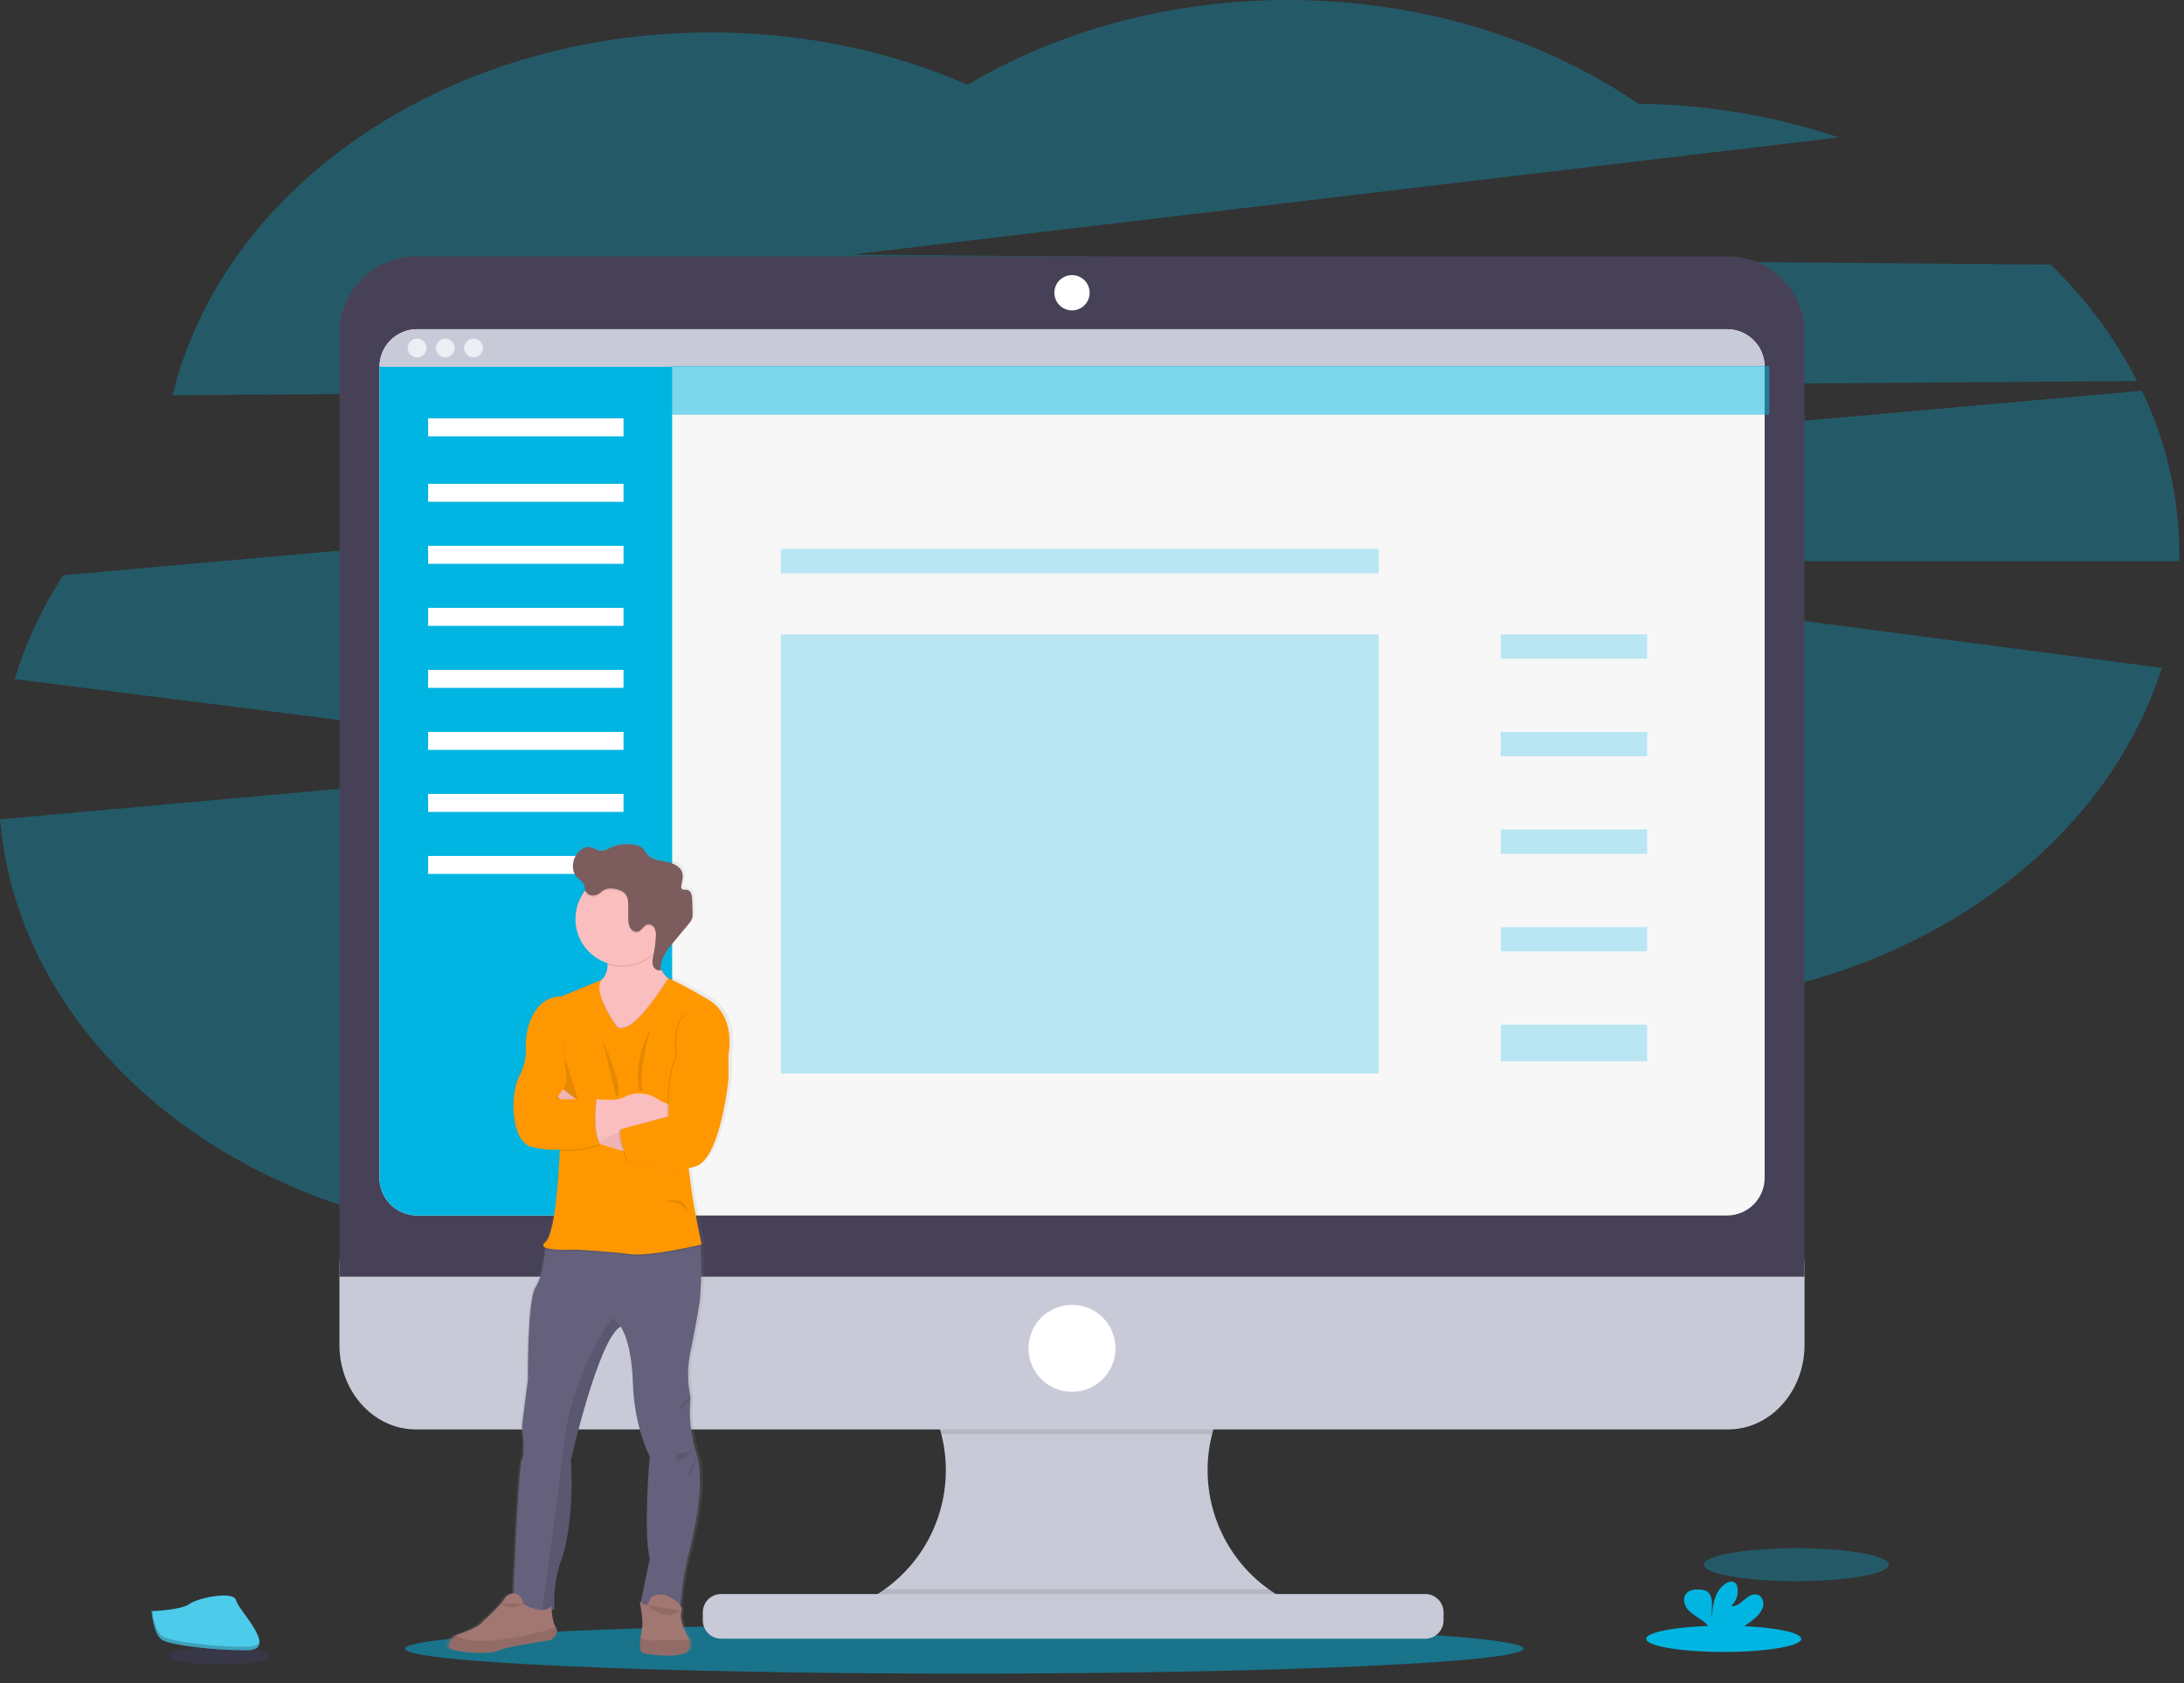 <svg width="179" height="138" viewBox="0 0 179 138" fill="none" xmlns="http://www.w3.org/2000/svg">
<rect x="0" y="0" width="179" height="138" fill="#333333" stroke="none"/>
<path opacity="0.3" d="M175.159 31.235C173.333 27.688 170.939 24.464 168.072 21.691L69.778 20.872L150.707 11.264C145.412 9.492 139.871 8.563 134.287 8.51C126.497 3.191 116.483 0 105.561 0C95.761 0 86.699 2.575 79.311 6.944C73.032 4.209 65.876 2.659 58.271 2.659C36.431 2.659 18.233 15.446 14.15 32.404L175.159 31.235Z" fill="#01B5E2"/>
<path opacity="0.3" d="M178.614 45.457C178.607 40.81 177.561 36.224 175.55 32.034L5.194 47.151C3.465 49.787 2.121 52.657 1.203 55.672L53.957 62.321L0 67.167C1.623 86.365 21.091 101.523 44.872 101.523C56.842 101.523 67.719 97.682 75.778 91.418C83.863 97.801 94.844 101.726 106.944 101.726C124.895 101.726 140.39 93.084 147.606 80.591C162.082 76.706 173.326 66.953 177.175 54.753L110.461 46.005H178.614C178.614 45.822 178.614 45.64 178.614 45.457Z" fill="#01B5E2"/>
<path opacity="0.5" d="M79.029 137.204C104.344 137.204 124.865 136.288 124.865 135.158C124.865 134.029 104.344 133.113 79.029 133.113C53.715 133.113 33.194 134.029 33.194 135.158C33.194 136.288 53.715 137.204 79.029 137.204Z" fill="#01B5E2"/>
<path d="M106.234 131.56V132.797H69.682V131.793C71.91 130.967 73.845 129.498 75.239 127.573C76.633 125.647 77.424 123.351 77.513 120.976C77.601 118.6 76.983 116.252 75.736 114.228C74.489 112.204 72.67 110.595 70.508 109.606H105.986C103.873 110.573 102.086 112.133 100.841 114.096C99.597 116.058 98.948 118.34 98.975 120.664C99.001 122.988 99.701 125.254 100.989 127.188C102.278 129.123 104.099 130.641 106.234 131.56Z" fill="#C8CAD7"/>
<path opacity="0.1" d="M105.986 109.606C104.356 110.355 102.914 111.458 101.764 112.836C100.616 114.214 99.79 115.832 99.347 117.571H77.149C76.706 115.832 75.88 114.215 74.731 112.837C73.582 111.458 72.141 110.355 70.51 109.606H105.986Z" fill="black"/>
<path d="M27.819 103.309V110.248C27.819 114.079 30.623 117.185 34.084 117.185H141.634C145.094 117.185 147.899 114.079 147.899 110.248V103.309H27.819Z" fill="#C8CAD7"/>
<path opacity="0.1" d="M106.234 131.561V132.797H69.682V131.794C70.683 131.421 71.631 130.916 72.5 130.292H103.993C104.693 130.794 105.444 131.219 106.234 131.561Z" fill="black"/>
<path d="M116.812 130.678H59.104C58.275 130.678 57.602 131.35 57.602 132.18V132.839C57.602 133.668 58.275 134.341 59.104 134.341H116.812C117.641 134.341 118.313 133.668 118.313 132.839V132.18C118.313 131.35 117.641 130.678 116.812 130.678Z" fill="#C8CAD7"/>
<path d="M147.899 27.277C147.897 25.617 147.236 24.026 146.061 22.853C144.886 21.68 143.294 21.022 141.634 21.022H34.088C32.428 21.02 30.834 21.678 29.659 22.851C28.483 24.024 27.821 25.616 27.819 27.277V104.659H147.899V27.277Z" fill="#474157"/>
<path d="M144.63 30.071V96.562C144.63 96.968 144.551 97.369 144.396 97.743C144.241 98.118 144.014 98.457 143.727 98.744C143.441 99.03 143.101 99.257 142.727 99.412C142.352 99.567 141.951 99.647 141.546 99.647H34.185C33.78 99.647 33.379 99.567 33.005 99.412C32.63 99.257 32.29 99.03 32.004 98.744C31.718 98.457 31.49 98.118 31.335 97.743C31.18 97.369 31.101 96.968 31.101 96.562V30.071C31.101 29.253 31.426 28.469 32.004 27.89C32.583 27.312 33.367 26.987 34.185 26.987H141.538C141.944 26.986 142.345 27.065 142.721 27.22C143.096 27.374 143.437 27.601 143.724 27.887C144.011 28.174 144.239 28.514 144.395 28.889C144.55 29.264 144.63 29.665 144.63 30.071Z" fill="#F7F7F7"/>
<path d="M87.861 25.446C88.66 25.446 89.307 24.799 89.307 24C89.307 23.201 88.66 22.553 87.861 22.553C87.062 22.553 86.415 23.201 86.415 24C86.415 24.799 87.062 25.446 87.861 25.446Z" fill="white"/>
<path d="M87.861 114.103C89.83 114.103 91.427 112.506 91.427 110.537C91.427 108.567 89.83 106.971 87.861 106.971C85.891 106.971 84.295 108.567 84.295 110.537C84.295 112.506 85.891 114.103 87.861 114.103Z" fill="white"/>
<path d="M55.09 28.53V99.647H34.185C33.78 99.647 33.379 99.567 33.005 99.412C32.63 99.257 32.29 99.03 32.004 98.744C31.718 98.457 31.49 98.118 31.335 97.743C31.18 97.369 31.101 96.968 31.101 96.563V30.071L31.213 29.652L31.514 28.53H55.09Z" fill="#01B5E2"/>
<path d="M144.63 30.072H31.101C31.101 29.667 31.181 29.266 31.336 28.892C31.491 28.518 31.718 28.178 32.004 27.892C32.291 27.606 32.631 27.379 33.005 27.224C33.379 27.069 33.78 26.989 34.185 26.99H141.538C141.944 26.988 142.345 27.067 142.721 27.222C143.096 27.376 143.437 27.603 143.724 27.889C144.011 28.175 144.239 28.516 144.395 28.89C144.55 29.265 144.63 29.666 144.63 30.072Z" fill="#C8CAD7"/>
<path d="M34.185 29.302C34.611 29.302 34.956 28.957 34.956 28.531C34.956 28.105 34.611 27.759 34.185 27.759C33.759 27.759 33.413 28.105 33.413 28.531C33.413 28.957 33.759 29.302 34.185 29.302Z" fill="#EDEDF4"/>
<path d="M36.497 29.302C36.923 29.302 37.269 28.957 37.269 28.531C37.269 28.105 36.923 27.759 36.497 27.759C36.071 27.759 35.726 28.105 35.726 28.531C35.726 28.957 36.071 29.302 36.497 29.302Z" fill="#EDEDF4"/>
<path d="M38.81 29.302C39.236 29.302 39.581 28.957 39.581 28.531C39.581 28.105 39.236 27.759 38.81 27.759C38.384 27.759 38.039 28.105 38.039 28.531C38.039 28.957 38.384 29.302 38.81 29.302Z" fill="#EDEDF4"/>
<path d="M51.104 39.663H35.087V41.138H51.104V39.663Z" fill="white"/>
<path d="M51.104 34.296H35.087V35.771H51.104V34.296Z" fill="white"/>
<path d="M51.104 44.746H35.087V46.221H51.104V44.746Z" fill="white"/>
<path d="M51.104 49.833H35.087V51.308H51.104V49.833Z" fill="white"/>
<path d="M51.104 54.915H35.087V56.39H51.104V54.915Z" fill="white"/>
<path d="M51.104 60.001H35.087V61.475H51.104V60.001Z" fill="white"/>
<path d="M51.104 65.085H35.087V66.56H51.104V65.085Z" fill="white"/>
<path d="M51.104 70.168H35.087V71.643H51.104V70.168Z" fill="white"/>
<path d="M58.266 81.748C55.862 80.363 54.947 80.021 54.947 80.019L54.897 79.984C54.635 79.782 54.426 79.519 54.291 79.217C54.291 79.162 54.291 79.107 54.291 79.059V79.075C54.33 78.342 54.85 77.677 55.345 77.095C55.767 76.598 56.188 76.103 56.609 75.607C56.755 75.457 56.866 75.277 56.935 75.079C56.961 74.976 56.972 74.87 56.97 74.763C56.97 74.719 56.97 74.676 56.97 74.633C56.97 74.264 56.953 73.894 56.94 73.527C56.927 73.204 56.845 72.797 56.521 72.737C56.353 72.702 56.132 72.762 56.047 72.618C56.016 72.56 56.008 72.491 56.025 72.427C56.025 72.427 56.025 72.437 56.025 72.442C56.024 72.436 56.024 72.43 56.025 72.424C56.087 72.175 56.127 71.92 56.145 71.664C56.15 71.534 56.133 71.403 56.092 71.28C55.905 70.744 55.261 70.524 54.692 70.423C54.123 70.322 53.484 70.235 53.127 69.791C53.029 69.643 52.924 69.5 52.811 69.362C52.646 69.217 52.444 69.117 52.228 69.075C51.522 68.9 50.778 68.965 50.113 69.259C49.838 69.383 49.561 69.547 49.259 69.53C48.958 69.513 48.678 69.293 48.368 69.24C47.868 69.156 47.389 69.524 47.143 69.958C46.997 70.216 46.919 70.508 46.917 70.804C46.917 70.82 46.917 70.837 46.917 70.853C46.911 71.172 47.027 71.481 47.242 71.716C47.458 71.94 47.778 72.093 47.875 72.388C47.911 72.508 47.903 72.637 47.935 72.758C47.935 72.773 47.944 72.788 47.949 72.804L47.932 72.824C47.418 73.485 47.14 74.298 47.141 75.135C47.146 75.947 47.409 76.737 47.892 77.391C48.375 78.044 49.053 78.527 49.828 78.77C49.828 78.807 49.828 78.844 49.828 78.884C49.839 79.121 49.798 79.358 49.708 79.578C49.618 79.798 49.481 79.995 49.307 80.156L45.896 81.525C45.896 81.525 43.841 81.282 43.101 84.284C42.983 84.781 42.94 85.295 42.975 85.806C43.002 86.259 42.938 87.056 42.412 88.086C41.569 89.737 41.761 93.522 43.484 93.897C45.11 94.251 45.747 94.103 45.814 94.086V94.153C45.787 94.864 45.529 100.99 44.592 101.74C44.331 101.944 44.38 102.083 44.592 102.176C44.592 102.176 44.592 102.215 44.592 102.287C44.563 102.735 44.418 104.441 43.79 105.413C43.07 106.534 43.152 113.014 43.152 113.014L42.655 116.838C42.655 116.838 42.961 119.199 42.655 119.612C42.382 119.98 42.023 128.718 41.941 130.611H41.909C41.759 130.62 41.614 130.666 41.485 130.744C41.357 130.823 41.25 130.931 41.173 131.06C40.765 131.715 39.358 132.921 39.358 132.921C39.053 133.355 37.921 133.771 37.324 133.967C37.244 133.993 37.167 134.026 37.093 134.066C36.869 134.188 36.69 134.378 36.579 134.607C36.541 134.675 36.516 134.75 36.507 134.827C36.497 134.904 36.504 134.983 36.526 135.058C36.684 135.432 39.856 135.69 40.659 135.32C41.291 135.026 43.795 134.637 44.835 134.485C45.024 134.462 45.199 134.376 45.334 134.241C45.468 134.107 45.554 133.931 45.578 133.742C45.588 133.677 45.585 133.611 45.568 133.547C45.552 133.484 45.523 133.423 45.483 133.371C45.284 133.125 45.181 132.451 45.136 132.012C45.22 131.977 45.299 131.93 45.369 131.873C45.284 130.51 45.479 129.145 45.943 127.861C46.708 125.838 46.939 122.089 46.748 119.651C46.748 119.651 49.082 109.603 50.921 108.666C50.949 108.701 51.841 109.845 51.954 113.389C52.068 116.988 53.369 119.349 53.369 119.349C53.369 119.349 52.795 125.46 53.369 127.747L52.615 131.349C52.584 131.323 52.554 131.296 52.525 131.267C52.525 131.267 52.547 131.368 52.579 131.528L52.563 131.604L52.595 131.612C52.68 132.062 52.806 132.848 52.753 133.309C52.723 133.573 52.65 133.932 52.595 134.286C52.516 134.841 52.493 135.38 52.786 135.497C53.26 135.69 56.078 135.954 56.557 135.339C56.664 135.213 56.734 135.059 56.759 134.896C56.784 134.732 56.762 134.564 56.697 134.413C56.662 134.328 56.615 134.248 56.557 134.177C56.557 134.177 55.81 132.955 56.022 132.094C56.041 132.01 56.043 131.923 56.028 131.838C56.012 131.753 55.979 131.673 55.931 131.601C56.041 130.237 56.26 128.885 56.587 127.556C57.061 125.752 58.076 121.798 57.334 119.196C57.305 119.095 57.273 118.994 57.239 118.896C56.81 117.476 56.666 115.985 56.817 114.509C56.54 113.25 56.54 111.945 56.817 110.686C57.272 108.589 57.593 106.534 57.593 106.534C57.593 106.534 57.846 103.76 57.624 102.059L57.61 101.95L57.73 101.923C57.73 101.923 57.08 99.037 56.85 97.2C56.796 96.765 56.725 96.217 56.647 95.63C56.859 95.594 57.068 95.542 57.272 95.472C59.339 94.76 59.989 88.311 59.989 88.311V86.266C59.989 86.266 60.678 83.14 58.266 81.748ZM42.866 131.538L42.764 131.484L42.866 131.538Z" fill="url(#paint0_linear_29_786)"/>
<path d="M57.019 118.958C57.915 121.536 56.861 125.72 56.386 127.588C56.067 128.939 55.856 130.314 55.754 131.698C54.663 131.882 53.548 131.856 52.467 131.622L53.257 127.774C52.697 125.495 53.257 119.406 53.257 119.406C53.257 119.406 51.992 117.05 51.875 113.464C51.765 109.934 50.895 108.793 50.867 108.757C49.06 109.696 46.787 119.705 46.787 119.705C46.974 122.134 46.749 125.87 45.997 127.889C45.543 129.17 45.353 130.529 45.436 131.886C45.175 132.106 44.811 132.143 44.419 132.08C43.352 131.908 42.074 130.988 42.074 130.988C42.074 130.988 42.485 120.082 42.783 119.668C43.082 119.254 42.783 116.903 42.783 116.903L43.269 113.092C43.269 113.092 43.194 106.629 43.901 105.506C44.514 104.536 44.655 102.836 44.683 102.39C44.683 102.319 44.683 102.279 44.683 102.279L45.764 100.985C45.764 100.985 56.227 100.194 57.011 100.985C57.204 101.178 57.327 101.617 57.394 102.167C57.608 103.861 57.362 106.626 57.362 106.626C57.362 106.626 57.046 108.681 56.6 110.772C56.33 112.028 56.33 113.327 56.6 114.583C56.454 116.055 56.596 117.541 57.019 118.958Z" fill="#65617D"/>
<path d="M56.364 135.341C55.898 135.958 53.153 135.697 52.685 135.499C52.399 135.381 52.421 134.845 52.498 134.292C52.547 133.939 52.618 133.581 52.647 133.32C52.722 132.646 52.424 131.282 52.424 131.282C52.424 131.282 53.04 131.937 53.189 131.282C53.223 131.157 53.291 131.044 53.385 130.955C53.479 130.866 53.595 130.804 53.721 130.776C54.042 130.679 54.386 130.701 54.692 130.836C55.178 131.046 55.987 131.496 55.841 132.101C55.636 132.959 56.364 134.176 56.364 134.176C56.421 134.248 56.467 134.327 56.5 134.412C56.566 134.564 56.588 134.732 56.564 134.896C56.54 135.06 56.471 135.214 56.364 135.341Z" fill="#A27772"/>
<path opacity="0.1" d="M56.365 135.341C55.898 135.957 53.153 135.696 52.685 135.499C52.399 135.38 52.421 134.844 52.498 134.291C52.792 134.429 53.289 134.544 54.129 134.467C54.325 134.448 54.521 134.442 54.718 134.448C55.312 134.476 55.907 134.464 56.501 134.413C56.566 134.565 56.588 134.732 56.563 134.896C56.539 135.06 56.471 135.214 56.365 135.341Z" fill="black"/>
<path opacity="0.1" d="M46.788 119.706C46.974 122.134 46.75 125.871 45.997 127.889C45.544 129.17 45.353 130.53 45.436 131.887C45.175 132.106 44.812 132.144 44.42 132.081C44.646 130.5 45.605 123.715 46.222 118.351C46.922 112.242 50.2 108.039 50.2 108.039L50.855 108.759C49.06 109.696 46.788 119.706 46.788 119.706Z" fill="black"/>
<path d="M55.244 80.438L54.787 82.679L52.554 86.434L49.799 85.257C49.799 85.257 46.053 81.334 48.406 80.775C48.688 80.714 48.955 80.596 49.188 80.427C49.65 80.078 49.795 79.571 49.799 79.075C49.78 78.519 49.65 77.973 49.416 77.468L54.235 75.955C54.036 76.588 53.92 77.245 53.889 77.907C53.853 79.219 54.34 79.868 54.74 80.175C54.889 80.296 55.06 80.385 55.244 80.438Z" fill="#FBBEBE"/>
<path opacity="0.1" d="M54.235 75.955C54.036 76.588 53.92 77.245 53.889 77.907C53.401 78.487 52.751 78.907 52.022 79.116C51.293 79.323 50.519 79.309 49.798 79.075C49.78 78.519 49.65 77.973 49.416 77.468L54.235 75.955Z" fill="black"/>
<path d="M54.787 75.34C54.787 76.094 54.563 76.83 54.145 77.457C53.726 78.083 53.131 78.572 52.434 78.86C51.738 79.149 50.972 79.224 50.233 79.077C49.493 78.93 48.814 78.567 48.281 78.034C47.748 77.501 47.385 76.822 47.238 76.083C47.091 75.344 47.167 74.578 47.455 73.881C47.743 73.185 48.232 72.589 48.859 72.171C49.486 71.752 50.222 71.529 50.976 71.529C51.477 71.528 51.973 71.625 52.436 71.816C52.899 72.007 53.319 72.288 53.673 72.642C54.028 72.996 54.308 73.417 54.499 73.88C54.691 74.343 54.788 74.839 54.787 75.34Z" fill="#FBBEBE"/>
<path opacity="0.1" d="M55.244 80.437L54.787 82.679L52.554 86.434L49.799 85.257C49.799 85.257 46.053 81.334 48.406 80.775C48.688 80.714 48.955 80.595 49.188 80.427C48.763 81.595 50.518 84.024 50.518 84.024C50.722 84.325 51.191 84.136 51.191 84.136C52.32 83.966 54.401 80.716 54.74 80.175C54.889 80.296 55.06 80.385 55.244 80.437Z" fill="black"/>
<path opacity="0.1" d="M57.401 102.17C56.737 102.328 53.067 103.132 51.676 102.93C50.145 102.706 47.165 102.557 47.165 102.557C47.165 102.557 45.268 102.658 44.687 102.399C44.687 102.328 44.687 102.288 44.687 102.288L45.768 100.994C45.768 100.994 56.23 100.204 57.014 100.994C57.22 101.181 57.33 101.618 57.401 102.17Z" fill="black"/>
<path d="M50.518 84.137C50.518 84.137 48.547 81.408 49.29 80.344L45.959 81.71C45.959 81.71 43.955 81.466 43.233 84.457C43.117 84.954 43.075 85.466 43.108 85.975C43.135 86.426 43.073 87.22 42.559 88.247C41.737 89.891 41.927 93.665 43.605 94.038C45.284 94.411 45.885 94.225 45.885 94.225C45.885 94.225 45.66 101.062 44.69 101.846C43.719 102.63 47.167 102.444 47.167 102.444C47.167 102.444 50.145 102.602 51.676 102.819C53.208 103.035 57.505 102.028 57.505 102.028C57.505 102.028 56.872 99.152 56.645 97.321C56.417 95.49 55.898 91.593 55.898 91.593L59.709 86.43C59.709 86.43 60.381 83.311 58.027 81.929C55.674 80.548 54.787 80.206 54.787 80.206C54.787 80.206 52.416 84.058 51.19 84.245C51.19 84.248 50.722 84.438 50.518 84.137Z" fill="#FF9800"/>
<path opacity="0.1" d="M46.146 85.221C46.146 85.221 46.109 86.454 46.334 86.939C46.558 87.424 47.379 90.114 47.379 90.114H45.512C45.512 90.114 46.52 89.032 46.446 88.508C46.372 87.985 46.146 85.221 46.146 85.221Z" fill="black"/>
<path d="M51.676 94.521C51.676 94.521 47.551 93.513 47.167 92.654C46.783 91.796 45.722 89.87 45.722 89.87L46.157 89.284L48.164 90.865C48.164 90.865 50.556 92.761 51.676 92.958C52.797 93.154 51.676 94.521 51.676 94.521Z" fill="#FBBEBE"/>
<path opacity="0.05" d="M51.676 94.521C51.676 94.521 47.551 93.513 47.167 92.654C46.783 91.796 45.722 89.87 45.722 89.87L46.157 89.284L48.164 90.865C48.164 90.865 50.556 92.761 51.676 92.958C52.797 93.154 51.676 94.521 51.676 94.521Z" fill="black"/>
<path d="M55.244 89.668V91.906H54.884C53.106 91.906 51.358 92.358 49.803 93.22L49.13 93.594L48.948 93.695L47.79 91.087L48.874 90.115H48.929C49.195 90.14 50.341 90.235 50.826 90.072C51.311 89.909 51.861 89.418 53.219 89.766C53.889 89.936 54.46 90.687 55.116 90.453L55.244 89.668Z" fill="#FBBEBE"/>
<path opacity="0.1" d="M58.849 85.594L59.597 86.435V88.471C59.597 88.471 58.965 94.898 56.945 95.608C54.925 96.317 51.326 95.197 51.326 95.197C51.326 95.197 50.395 92.731 50.829 92.581C51.264 92.431 54.676 91.531 54.676 91.531C54.676 91.531 54.628 87.762 55.375 86.641C55.375 86.641 54.89 83.129 56.57 83.054C58.25 82.98 58.849 85.594 58.849 85.594Z" fill="black"/>
<path d="M58.958 85.594L59.706 86.435V88.471C59.706 88.471 59.073 94.898 57.052 95.608C55.03 96.317 51.434 95.197 51.434 95.197C51.434 95.197 50.503 92.731 50.938 92.581C51.373 92.431 54.783 91.531 54.783 91.531C54.783 91.531 54.736 87.762 55.484 86.641C55.484 86.641 54.997 83.129 56.679 83.054C58.361 82.98 58.958 85.594 58.958 85.594Z" fill="#FF9800"/>
<path opacity="0.1" d="M53.742 76.957C53.775 76.712 53.746 76.462 53.657 76.23C53.61 76.116 53.526 76.02 53.419 75.959C53.312 75.897 53.188 75.872 53.066 75.889C52.749 75.963 52.607 76.379 52.294 76.478C52.03 76.562 51.741 76.375 51.615 76.129C51.509 75.872 51.464 75.594 51.485 75.317C51.485 75.001 51.485 74.692 51.485 74.379C51.485 74.039 51.474 73.673 51.264 73.406C51.003 73.074 50.391 72.931 49.983 72.943C49.711 72.945 49.45 73.05 49.252 73.237C49.152 73.337 49.031 73.414 48.898 73.461C48.764 73.509 48.622 73.526 48.482 73.512C48.358 73.493 48.242 73.439 48.147 73.356C48.052 73.275 47.982 73.167 47.946 73.047C47.945 73.043 47.945 73.039 47.946 73.034C48.263 72.614 48.665 72.265 49.124 72.007C49.583 71.75 50.091 71.591 50.615 71.54C51.139 71.489 51.668 71.547 52.168 71.71C52.669 71.874 53.13 72.139 53.523 72.49C53.916 72.84 54.231 73.268 54.451 73.747C54.669 74.226 54.787 74.745 54.795 75.271C54.804 75.797 54.704 76.32 54.501 76.805C54.297 77.291 53.995 77.729 53.614 78.092C53.677 77.717 53.72 77.338 53.742 76.957Z" fill="black"/>
<path d="M48.48 73.4C48.356 73.38 48.24 73.326 48.145 73.244C48.05 73.162 47.98 73.055 47.943 72.935C47.913 72.814 47.921 72.685 47.884 72.567C47.797 72.273 47.484 72.12 47.274 71.897C46.854 71.451 46.881 70.716 47.178 70.178C47.42 69.745 47.886 69.38 48.374 69.464C48.676 69.518 48.937 69.733 49.244 69.751C49.55 69.77 49.808 69.606 50.077 69.483C50.724 69.19 51.452 69.125 52.141 69.3C52.353 69.342 52.55 69.44 52.71 69.585C52.819 69.722 52.92 69.865 53.014 70.012C53.361 70.456 53.986 70.543 54.541 70.645C55.095 70.746 55.724 70.961 55.906 71.5C56.028 71.854 55.906 72.238 55.841 72.606C55.817 72.681 55.822 72.764 55.856 72.835C55.942 72.979 56.159 72.919 56.33 72.953C56.646 73.019 56.725 73.427 56.736 73.743C56.751 74.109 56.761 74.478 56.766 74.849C56.775 74.986 56.765 75.124 56.734 75.258C56.666 75.45 56.558 75.625 56.418 75.772L55.184 77.255C54.637 77.912 54.057 78.677 54.166 79.526C53.907 79.641 53.6 79.418 53.515 79.147C53.429 78.875 53.497 78.584 53.556 78.306C53.655 77.825 53.72 77.337 53.75 76.847C53.783 76.6 53.754 76.35 53.665 76.118C53.618 76.004 53.534 75.908 53.427 75.847C53.319 75.784 53.195 75.76 53.072 75.777C52.756 75.851 52.615 76.267 52.302 76.366C52.038 76.452 51.749 76.264 51.623 76.017C51.517 75.76 51.473 75.482 51.493 75.205V74.267C51.493 73.927 51.482 73.561 51.272 73.293C51.013 72.962 50.399 72.819 49.991 72.831C49.719 72.833 49.458 72.938 49.26 73.125C49.159 73.226 49.036 73.304 48.901 73.351C48.767 73.399 48.623 73.415 48.48 73.4Z" fill="#7C5C5C"/>
<path opacity="0.1" d="M49.34 85.128L50.512 89.933C50.512 89.933 51.433 89.928 49.34 85.128Z" fill="black"/>
<path opacity="0.1" d="M53.339 84.324C53.339 84.324 51.806 86.833 52.405 89.427L52.69 89.448C52.69 89.448 52.181 88.247 53.339 84.324Z" fill="black"/>
<path opacity="0.1" d="M54.309 98.522C54.309 98.522 56.191 97.899 56.328 99.344C56.328 99.344 55.973 98.353 54.309 98.522Z" fill="black"/>
<path opacity="0.1" d="M48.874 90.227C48.874 90.227 48.501 92.843 49.173 93.889C48.119 94.26 47 94.413 45.885 94.336L45.66 90.227H48.874Z" fill="black"/>
<path opacity="0.1" d="M49.13 93.594L48.948 93.695L47.79 91.087L48.874 90.115H48.929C48.912 90.241 48.61 92.487 49.13 93.594Z" fill="black"/>
<path d="M48.874 90.115C48.874 90.115 48.501 92.731 49.173 93.777C48.119 94.148 47 94.301 45.885 94.224L44.578 90.115H48.874Z" fill="#FF9800"/>
<path d="M45.641 133.751C45.62 133.937 45.537 134.111 45.406 134.245C45.274 134.379 45.102 134.465 44.916 134.49C43.903 134.649 41.457 135.028 40.841 135.322C40.051 135.696 36.956 135.434 36.806 135.061C36.785 134.986 36.778 134.908 36.788 134.83C36.797 134.753 36.821 134.678 36.859 134.611C36.932 134.462 37.033 134.329 37.158 134.22C37.282 134.112 37.428 134.029 37.585 133.978C38.17 133.782 39.273 133.37 39.57 132.937C39.57 132.937 40.945 131.732 41.337 131.083C41.411 130.954 41.515 130.846 41.641 130.768C41.766 130.69 41.909 130.644 42.056 130.635C42.384 130.619 42.747 130.786 42.897 131.501C42.897 131.501 44.69 132.524 45.175 131.628C45.175 131.628 45.249 133.005 45.547 133.383C45.586 133.435 45.614 133.494 45.631 133.557C45.647 133.62 45.651 133.686 45.641 133.751Z" fill="#A27772"/>
<path opacity="0.1" d="M45.641 133.751C45.62 133.937 45.537 134.111 45.406 134.245C45.274 134.379 45.102 134.465 44.916 134.491C43.903 134.649 41.457 135.028 40.841 135.322C40.051 135.697 36.956 135.434 36.806 135.061C36.785 134.986 36.778 134.908 36.788 134.831C36.797 134.753 36.821 134.679 36.859 134.61C36.966 134.384 37.141 134.195 37.36 134.073C37.866 134.408 38.989 134.737 41.457 134.352C43.813 133.983 44.977 133.623 45.547 133.378C45.587 133.43 45.615 133.491 45.632 133.554C45.648 133.619 45.651 133.685 45.641 133.751Z" fill="black"/>
<g opacity="0.1">
<path opacity="0.1" d="M55.837 72.657C55.838 72.65 55.838 72.644 55.837 72.638C55.911 72.361 55.95 72.077 55.952 71.791C55.928 72.019 55.889 72.247 55.837 72.47C55.822 72.532 55.822 72.595 55.837 72.657Z" fill="black"/>
<path opacity="0.1" d="M53.657 76.153C53.716 76.287 53.747 76.433 53.749 76.58C53.766 76.377 53.734 76.173 53.657 75.986C53.61 75.871 53.526 75.775 53.419 75.713C53.312 75.651 53.187 75.626 53.064 75.642C52.748 75.717 52.608 76.134 52.295 76.233C52.031 76.317 51.741 76.129 51.615 75.883C51.508 75.626 51.464 75.347 51.485 75.07C51.485 74.754 51.485 74.446 51.485 74.134C51.485 73.794 51.474 73.428 51.264 73.161C51.003 72.827 50.392 72.687 49.982 72.696C49.71 72.699 49.449 72.805 49.252 72.992C49.152 73.092 49.031 73.168 48.898 73.216C48.765 73.263 48.623 73.28 48.482 73.265C48.358 73.247 48.241 73.193 48.146 73.111C48.05 73.029 47.981 72.921 47.945 72.801C47.913 72.681 47.922 72.552 47.886 72.432C47.799 72.138 47.486 71.987 47.276 71.764C47.08 71.546 46.968 71.266 46.96 70.974C46.945 71.146 46.965 71.32 47.02 71.485C47.074 71.65 47.161 71.801 47.276 71.931C47.486 72.154 47.799 72.307 47.886 72.602C47.922 72.72 47.913 72.85 47.945 72.97C47.981 73.09 48.051 73.197 48.147 73.279C48.242 73.362 48.358 73.415 48.482 73.435C48.623 73.449 48.765 73.432 48.898 73.384C49.031 73.337 49.152 73.26 49.252 73.16C49.45 72.975 49.71 72.871 49.98 72.867C50.39 72.854 51.002 73 51.262 73.332C51.473 73.599 51.482 73.964 51.484 74.305C51.484 74.622 51.484 74.93 51.484 75.241C51.462 75.519 51.507 75.798 51.613 76.055C51.74 76.302 52.029 76.488 52.293 76.404C52.609 76.305 52.743 75.889 53.063 75.813C53.185 75.797 53.31 75.822 53.417 75.883C53.525 75.944 53.609 76.039 53.657 76.153Z" fill="black"/>
<path opacity="0.1" d="M56.728 75.123C56.66 75.315 56.552 75.491 56.412 75.639C55.999 76.132 55.587 76.625 55.178 77.12C54.659 77.744 54.109 78.467 54.149 79.263C54.187 78.533 54.695 77.869 55.178 77.289L56.412 75.806C56.552 75.659 56.66 75.484 56.728 75.293C56.759 75.158 56.77 75.019 56.76 74.881C56.759 74.963 56.748 75.044 56.728 75.123Z" fill="black"/>
<path opacity="0.1" d="M53.507 79.014C53.486 78.949 53.474 78.882 53.469 78.814C53.458 78.938 53.471 79.063 53.507 79.182C53.59 79.454 53.899 79.677 54.158 79.561C54.158 79.506 54.147 79.451 54.145 79.403C53.889 79.506 53.584 79.28 53.507 79.014Z" fill="black"/>
</g>
<path opacity="0.1" d="M41.097 131.416C41.097 131.416 41.488 132.102 42.904 131.497L41.097 131.416Z" fill="black"/>
<path opacity="0.1" d="M53.055 131.581C53.055 131.581 54.276 133.018 55.815 132.055L53.055 131.581Z" fill="black"/>
<path opacity="0.1" d="M56.608 114.586C56.608 114.586 55.745 115.125 55.717 115.433C55.688 115.741 56.162 115.208 56.162 115.208L56.608 114.586Z" fill="black"/>
<path opacity="0.1" d="M56.948 118.718C56.648 118.968 56.275 119.113 55.886 119.132C55.241 119.16 55.294 120.001 55.717 119.748C56.138 119.495 56.948 118.718 56.948 118.718Z" fill="black"/>
<path opacity="0.1" d="M57.112 119.257C57.112 119.257 56.698 121.289 56.361 120.897L57.112 119.257Z" fill="black"/>
<g opacity="0.5">
<path d="M145 30H55V34H145V30Z" fill="#01B5E2"/>
<path opacity="0.5" d="M113 52H64V88H113V52Z" fill="#01B5E2"/>
<path opacity="0.5" d="M135 52H123V54H135V52Z" fill="#01B5E2"/>
<path opacity="0.5" d="M113 45H64V47H113V45Z" fill="#01B5E2"/>
<path opacity="0.5" d="M135 60H123V62H135V60Z" fill="#01B5E2"/>
<path opacity="0.5" d="M135 68H123V70H135V68Z" fill="#01B5E2"/>
<path opacity="0.5" d="M135 76H123V78H135V76Z" fill="#01B5E2"/>
<path opacity="0.5" d="M135 84H123V87H135V84Z" fill="#01B5E2"/>
</g>
<path opacity="0.3" d="M147.221 129.626C151.406 129.626 154.799 129.021 154.799 128.273C154.799 127.526 151.406 126.92 147.221 126.92C143.036 126.92 139.644 127.526 139.644 128.273C139.644 129.021 143.036 129.626 147.221 129.626Z" fill="#01B5E2"/>
<path d="M141.277 135.427C144.788 135.427 147.633 134.946 147.633 134.352C147.633 133.759 144.788 133.277 141.277 133.277C137.767 133.277 134.922 133.759 134.922 134.352C134.922 134.946 137.767 135.427 141.277 135.427Z" fill="#01B5E2"/>
<path d="M143.904 132.596C144.195 132.359 144.406 132.04 144.51 131.681C144.589 131.317 144.434 130.882 144.088 130.75C143.699 130.601 143.284 130.87 142.967 131.143C142.651 131.417 142.293 131.725 141.88 131.668C142.092 131.476 142.25 131.231 142.34 130.96C142.43 130.688 142.447 130.398 142.392 130.118C142.374 130.001 142.325 129.892 142.25 129.801C142.033 129.57 141.643 129.668 141.383 129.85C140.562 130.429 140.332 131.545 140.328 132.55C140.246 132.188 140.315 131.81 140.313 131.444C140.312 131.077 140.209 130.653 139.896 130.459C139.702 130.355 139.484 130.304 139.264 130.31C138.894 130.296 138.482 130.332 138.23 130.603C137.914 130.939 137.998 131.502 138.269 131.867C138.542 132.232 138.959 132.468 139.339 132.724C139.646 132.907 139.907 133.156 140.105 133.452C140.127 133.494 140.146 133.538 140.16 133.584H142.477C142.995 133.32 143.475 132.987 143.904 132.596Z" fill="#01B5E2"/>
<path opacity="0.1" d="M18.024 136.445C20.326 136.445 22.191 136.13 22.191 135.741C22.191 135.352 20.326 135.037 18.024 135.037C15.722 135.037 13.856 135.352 13.856 135.741C13.856 136.13 15.722 136.445 18.024 136.445Z" fill="#6C63FF"/>
<path d="M12.419 132.083C12.419 132.083 14.796 132.009 15.514 131.499C16.232 130.991 19.171 130.379 19.349 131.198C19.527 132.016 22.921 135.266 20.237 135.288C17.554 135.309 14.002 134.87 13.287 134.435C12.572 134 12.419 132.083 12.419 132.083Z" fill="#4DCBEB"/>
<path opacity="0.2" d="M20.279 135.003C17.595 135.025 14.042 134.585 13.327 134.151C12.784 133.818 12.566 132.627 12.495 132.08H12.414C12.414 132.08 12.569 133.996 13.281 134.432C13.993 134.868 17.547 135.306 20.231 135.284C21.005 135.284 21.272 135.003 21.258 134.594C21.15 134.845 20.854 134.998 20.279 135.003Z" fill="black"/>
<defs>
<linearGradient id="paint0_linear_29_786" x1="48.289" y1="135.726" x2="48.289" y2="68.974" gradientUnits="userSpaceOnUse">
<stop stop-color="#808080" stop-opacity="0.25"/>
<stop offset="0.54" stop-color="#808080" stop-opacity="0.12"/>
<stop offset="1" stop-color="#808080" stop-opacity="0.1"/>
</linearGradient>
</defs>
</svg>
